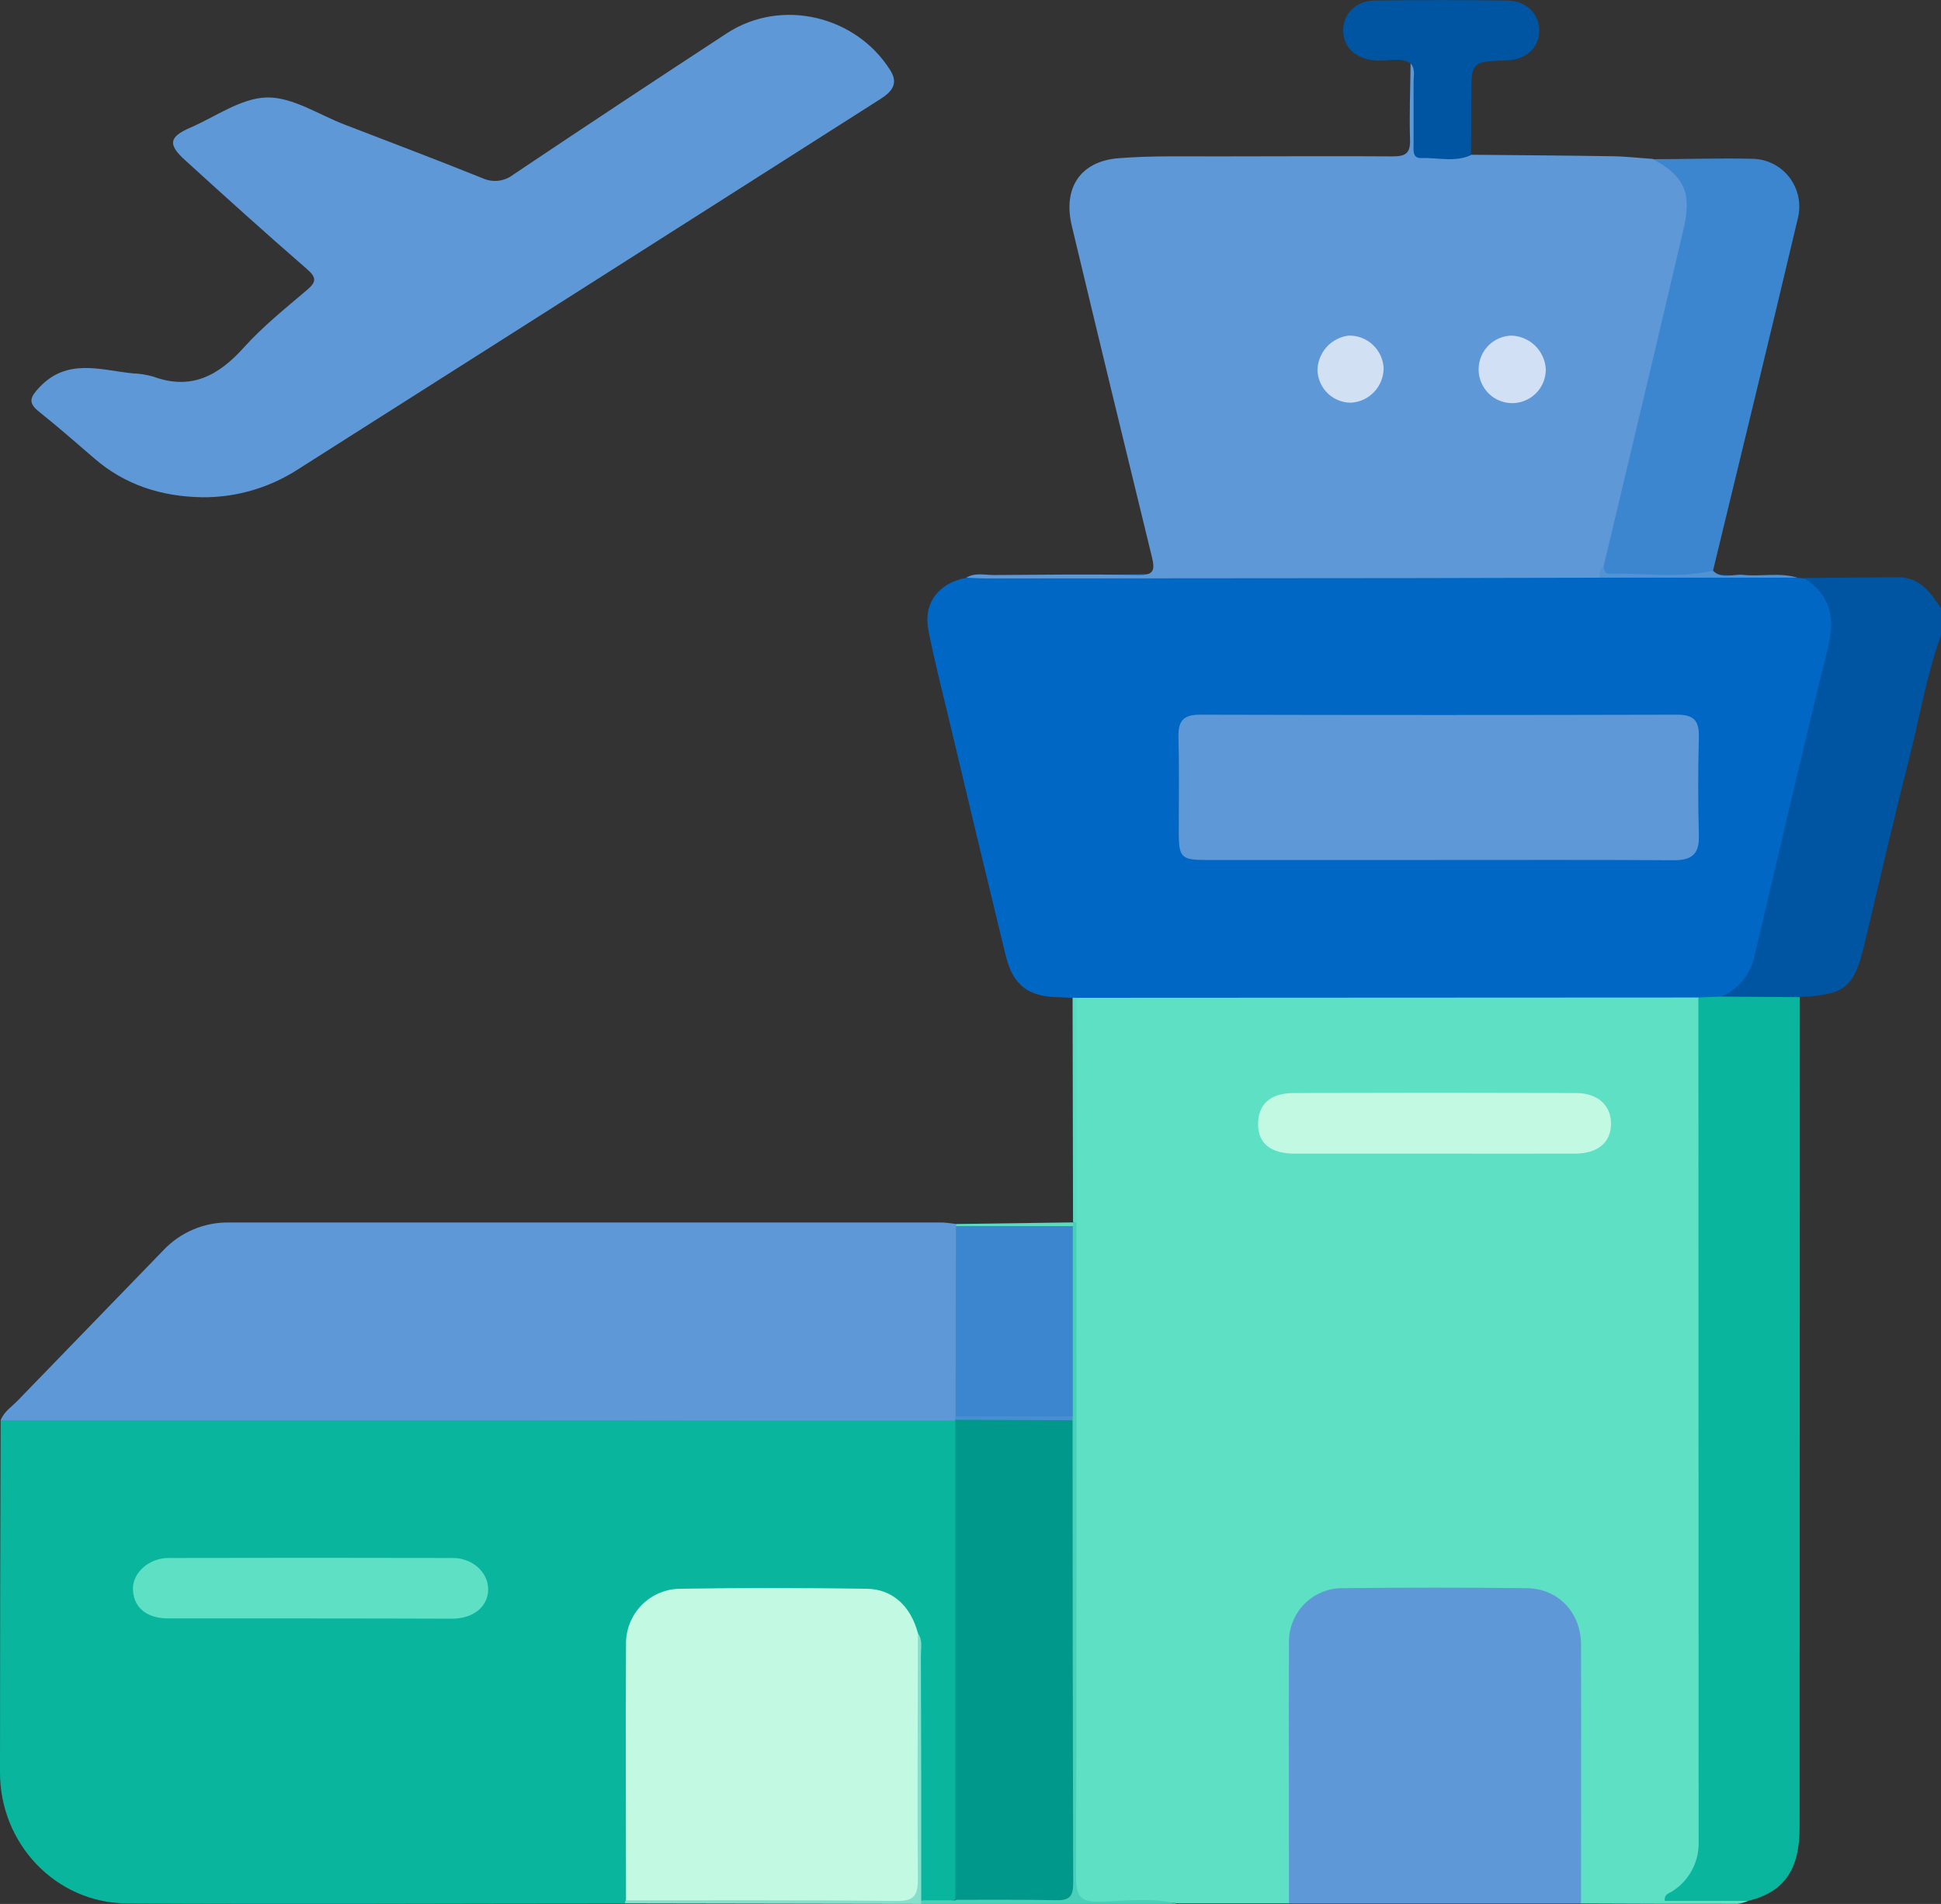 <svg width="52" height="51" viewBox="0 0 52 51" fill="none" xmlns="http://www.w3.org/2000/svg">
<rect x="0" y="0" width="52" height="51" fill="#333333" stroke="none"/>
<g clip-path="url(#clip0_84_1973)">
<path d="M52 17.012C51.602 18.128 51.41 19.297 51.118 20.442C50.711 22.033 50.344 23.636 49.963 25.235C49.672 26.462 49.45 26.646 48.218 26.705C47.557 27 46.877 26.865 46.2 26.795C45.945 26.562 46.222 26.476 46.336 26.386C46.615 26.161 46.803 25.843 46.868 25.49C47.489 22.882 48.117 20.276 48.752 17.671C48.935 16.918 49.084 16.198 48.364 15.625C48.324 15.594 48.334 15.532 48.342 15.482L50.852 15.463C51.438 15.463 51.722 15.872 51.999 16.293L52 17.012Z" fill="#0055A2"/>
<path d="M46.834 50.919C46.743 50.958 46.647 50.984 46.549 50.997C45.148 50.997 43.748 50.997 42.341 50.988C42.139 50.757 42.193 50.474 42.193 50.208C42.193 48.286 42.193 46.364 42.193 44.443C42.193 43.157 41.725 42.696 40.44 42.693C39.07 42.693 37.699 42.693 36.328 42.693C35.172 42.693 34.7 43.181 34.691 44.341C34.691 46.297 34.691 48.252 34.691 50.206C34.691 50.479 34.744 50.752 34.539 50.985H31.578C30.801 50.904 30.023 50.947 29.247 50.959C28.84 50.959 28.682 50.823 28.704 50.435C28.704 50.333 28.704 50.231 28.704 50.13C28.704 44.567 28.704 39.006 28.704 33.445C28.704 33.209 28.676 32.966 28.784 32.742C28.817 30.91 28.784 29.079 28.799 27.248C28.777 27.062 28.79 26.874 28.834 26.693C29.035 26.526 29.278 26.546 29.513 26.546C34.63 26.546 39.746 26.546 44.862 26.546C45.081 26.546 45.303 26.537 45.5 26.664C45.682 26.857 45.664 27.102 45.664 27.338C45.664 34.613 45.664 41.888 45.664 49.163C45.664 49.79 45.477 50.325 44.943 50.752C45.431 50.735 45.853 50.735 46.275 50.752C46.474 50.75 46.686 50.739 46.834 50.919Z" fill="#5DE0C3"/>
<path d="M16.743 50.986C12.295 50.986 7.848 51.011 3.402 50.986C1.501 50.977 -0.003 49.392 3.66932e-06 47.474C3.66932e-06 44.331 0.006 41.188 0.018 38.044C0.235 37.879 0.489 37.874 0.745 37.874C8.799 37.874 16.855 37.874 24.913 37.874C25.149 37.874 25.391 37.86 25.591 38.01C25.773 38.223 25.752 38.485 25.752 38.737C25.752 42.569 25.752 46.401 25.752 50.233C25.752 50.452 25.764 50.677 25.631 50.872C25.308 50.996 24.981 50.956 24.652 50.899C24.487 50.693 24.533 50.448 24.533 50.217C24.533 48.318 24.533 46.418 24.533 44.52C24.555 44.283 24.532 44.044 24.465 43.816C24.193 43.044 23.762 42.699 22.965 42.688C21.458 42.666 19.953 42.662 18.448 42.688C17.439 42.705 16.919 43.247 16.913 44.258C16.899 46.194 16.913 48.133 16.913 50.071C16.934 50.326 16.916 50.582 16.858 50.831C16.83 50.89 16.791 50.942 16.743 50.986Z" fill="#0AB59E"/>
<path d="M45.501 26.72L28.844 26.728C28.838 26.737 28.83 26.745 28.82 26.75C28.811 26.755 28.8 26.758 28.789 26.758C28.779 26.758 28.768 26.755 28.759 26.75C28.749 26.745 28.741 26.737 28.735 26.728C28.617 26.728 28.499 26.715 28.382 26.713C27.547 26.705 27.136 26.394 26.941 25.588C26.419 23.444 25.904 21.299 25.395 19.152C25.214 18.398 25.023 17.652 24.873 16.888C24.729 16.158 25.138 15.618 25.886 15.478C26.727 15.393 27.572 15.468 28.415 15.44C33.005 15.279 37.597 15.329 42.189 15.322C42.409 15.316 42.628 15.322 42.847 15.34C43.303 15.35 43.76 15.34 44.215 15.34C45.531 15.34 46.841 15.46 48.152 15.476L48.34 15.494C49.045 15.937 49.166 16.554 48.973 17.337C48.294 20.09 47.652 22.849 47.004 25.608C46.951 25.849 46.843 26.074 46.687 26.263C46.531 26.453 46.332 26.603 46.106 26.7C45.914 26.896 45.71 26.863 45.501 26.72Z" fill="#0067C4"/>
<path d="M42.857 15.475C41.151 15.475 39.446 15.485 37.739 15.486L26.492 15.495C26.29 15.495 26.085 15.482 25.886 15.475C26.122 15.33 26.381 15.404 26.63 15.403C27.915 15.395 29.202 15.378 30.487 15.403C30.913 15.414 30.947 15.277 30.86 14.92C30.137 11.963 29.421 9.008 28.715 6.054C28.471 5.046 28.933 4.321 29.963 4.238C30.871 4.166 31.789 4.193 32.701 4.189C34.24 4.189 35.781 4.178 37.316 4.189C37.665 4.189 37.787 4.099 37.775 3.736C37.754 3.054 37.783 2.372 37.79 1.698C38.061 1.773 38.011 2.006 38.02 2.193C38.044 2.648 38.039 3.105 38.02 3.557C38.01 3.938 38.156 4.118 38.548 4.103C38.833 4.069 39.12 4.084 39.4 4.145C40.639 4.158 41.879 4.164 43.12 4.184C43.504 4.184 43.888 4.231 44.272 4.256C45.005 4.44 45.358 4.938 45.312 5.703C45.278 6.026 45.214 6.346 45.122 6.658C44.434 9.48 43.8 12.317 43.062 15.127C43.02 15.257 42.95 15.376 42.857 15.475Z" fill="#5F98D6"/>
<path d="M25.595 38.053C21.452 38.053 17.308 38.05 13.162 38.044C8.781 38.044 4.399 38.044 0.018 38.044C0.107 37.812 0.315 37.681 0.476 37.515C1.771 36.173 3.074 34.84 4.369 33.498C4.595 33.256 4.869 33.065 5.173 32.935C5.476 32.806 5.804 32.741 6.134 32.746C12.492 32.746 18.849 32.746 25.206 32.746C25.342 32.746 25.477 32.771 25.606 32.785C25.652 32.831 25.686 32.887 25.705 32.948C25.79 34.565 25.754 36.181 25.727 37.799C25.715 37.862 25.693 37.924 25.662 37.98L25.595 38.053Z" fill="#5F98D6"/>
<path d="M5.413 13.32C4.327 13.301 3.35 12.995 2.518 12.272C2.031 11.851 1.546 11.427 1.042 11.025C0.74 10.784 0.812 10.635 1.051 10.38C1.798 9.582 2.689 9.912 3.554 10.001C3.74 10.007 3.924 10.036 4.103 10.087C5.121 10.462 5.853 10.064 6.533 9.308C7.041 8.743 7.643 8.262 8.224 7.768C8.486 7.546 8.479 7.43 8.216 7.201C7.114 6.246 6.033 5.268 4.958 4.29C4.491 3.868 4.528 3.667 5.094 3.422C5.773 3.128 6.458 2.626 7.148 2.611C7.837 2.596 8.539 3.072 9.233 3.338C10.464 3.811 11.696 4.279 12.919 4.77C13.055 4.833 13.205 4.858 13.353 4.841C13.502 4.823 13.642 4.765 13.759 4.672C15.66 3.399 17.566 2.137 19.479 0.887C20.928 -0.055 22.924 0.413 23.85 1.88C24.093 2.264 23.863 2.477 23.569 2.664L19.069 5.528C15.352 7.893 11.636 10.254 7.92 12.612C7.168 13.082 6.299 13.328 5.413 13.32Z" fill="#5F98D6"/>
<path d="M45.501 26.72L46.109 26.696L48.218 26.711C48.218 34.126 48.216 41.54 48.212 48.955C48.212 50.092 47.792 50.682 46.834 50.919H44.6C44.578 50.734 44.726 50.712 44.807 50.658C45.03 50.516 45.212 50.318 45.334 50.084C45.457 49.849 45.517 49.587 45.507 49.322C45.506 41.786 45.504 34.252 45.501 26.72Z" fill="#0AB59E"/>
<path d="M34.532 50.988C34.532 48.659 34.523 46.331 34.532 44.001C34.529 43.809 34.563 43.618 34.635 43.44C34.706 43.262 34.812 43.1 34.947 42.964C35.082 42.828 35.243 42.72 35.42 42.648C35.597 42.575 35.786 42.539 35.978 42.542C37.617 42.523 39.258 42.523 40.899 42.542C41.742 42.55 42.353 43.191 42.356 44.052C42.363 46.37 42.356 48.676 42.356 50.988H34.532Z" fill="#5F98D6"/>
<path d="M42.959 15.18C43.375 13.426 43.792 11.672 44.211 9.919C44.51 8.658 44.804 7.394 45.103 6.133C45.328 5.178 45.128 4.721 44.289 4.264C45.166 4.264 46.044 4.233 46.921 4.253C47.116 4.252 47.309 4.296 47.485 4.381C47.661 4.467 47.815 4.592 47.935 4.747C48.055 4.902 48.138 5.082 48.177 5.275C48.217 5.467 48.212 5.666 48.163 5.856C47.42 9.003 46.652 12.143 45.893 15.284C45.825 15.441 45.688 15.434 45.552 15.434C44.782 15.434 44.009 15.434 43.238 15.434C43.077 15.431 42.857 15.476 42.959 15.18Z" fill="#3C86CF"/>
<path d="M39.41 4.153C38.977 4.354 38.523 4.218 38.08 4.234C37.831 4.244 37.871 4.018 37.87 3.858C37.87 3.302 37.87 2.746 37.87 2.191C37.87 2.027 37.919 1.852 37.798 1.705C37.503 1.515 37.178 1.645 36.868 1.623C36.343 1.585 35.994 1.29 35.985 0.833C35.975 0.376 36.325 0.015 36.838 0.015C38.022 -0.001 39.205 -0.001 40.386 0.015C40.904 0.023 41.244 0.382 41.236 0.833C41.228 1.285 40.887 1.599 40.358 1.618C39.415 1.653 39.415 1.653 39.415 2.626L39.41 4.153Z" fill="#0055A3"/>
<path d="M24.679 50.903H25.593C25.823 50.711 26.103 50.752 26.37 50.749C26.913 50.741 27.456 50.749 27.999 50.749C28.518 50.739 28.572 50.686 28.58 50.152C28.591 49.37 28.58 48.588 28.58 47.807C28.588 44.578 28.561 41.349 28.592 38.122C28.592 38.057 28.592 37.986 28.592 37.926C28.567 36.391 28.584 34.857 28.583 33.322C28.577 33.187 28.595 33.052 28.636 32.922C28.662 32.861 28.698 32.805 28.744 32.757C28.776 32.71 28.807 32.708 28.839 32.757C28.839 38.599 28.846 44.442 28.828 50.284C28.828 50.795 28.947 50.951 29.469 50.94C30.168 50.924 30.88 50.813 31.574 51.008L24.678 51.019C24.652 50.999 24.644 50.977 24.652 50.955C24.66 50.933 24.671 50.903 24.679 50.903Z" fill="#4AD0B9"/>
<path d="M24.68 50.903C24.673 50.935 24.673 50.968 24.68 51L16.742 50.986C16.743 50.955 16.751 50.925 16.766 50.898C16.994 50.697 17.275 50.742 17.54 50.741C19.576 50.741 21.625 50.741 23.668 50.741C24.396 50.741 24.411 50.727 24.411 50.008C24.411 48.175 24.411 46.343 24.411 44.511C24.411 44.247 24.359 43.966 24.587 43.745C24.723 43.925 24.671 44.138 24.671 44.335C24.68 46.524 24.682 48.713 24.68 50.903Z" fill="#85DFCB"/>
<path d="M28.842 32.738H28.747L28.735 26.726H28.843C28.843 28.73 28.843 30.734 28.842 32.738Z" fill="#5CDAC1"/>
<path d="M42.959 15.18C42.974 15.266 43.006 15.37 43.095 15.367C44.026 15.344 44.961 15.504 45.887 15.284C46.128 15.524 46.43 15.37 46.701 15.399C47.184 15.449 47.677 15.328 48.155 15.474H42.861C42.862 15.366 42.845 15.25 42.959 15.18Z" fill="#5193D4"/>
<path d="M28.745 32.744C28.745 32.776 28.745 32.811 28.745 32.843C28.629 32.942 28.48 32.995 28.328 32.991C27.561 33.008 26.791 33.008 26.02 32.991C25.946 32.995 25.872 32.984 25.802 32.959C25.732 32.933 25.668 32.894 25.613 32.843C25.611 32.825 25.611 32.806 25.613 32.787L28.745 32.744Z" fill="#5CDAC1"/>
<path d="M38.436 30.902C37.186 30.902 35.936 30.902 34.684 30.902C34.044 30.902 33.711 30.629 33.704 30.134C33.696 29.589 34.022 29.279 34.665 29.278C37.184 29.27 39.702 29.27 42.219 29.278C42.813 29.278 43.169 29.619 43.16 30.114C43.15 30.609 42.807 30.901 42.186 30.902C40.942 30.905 39.691 30.902 38.436 30.902Z" fill="#C1F9E2"/>
<path d="M24.591 43.747C24.591 45.93 24.571 48.126 24.591 50.314C24.591 50.759 24.506 50.928 24.015 50.921C21.601 50.892 19.186 50.906 16.771 50.903C16.771 48.625 16.756 46.349 16.771 44.071C16.765 43.874 16.799 43.677 16.869 43.493C16.94 43.31 17.047 43.142 17.184 43.001C17.321 42.859 17.485 42.747 17.666 42.671C17.847 42.595 18.041 42.556 18.237 42.557C19.895 42.529 21.553 42.533 23.21 42.557C23.912 42.562 24.398 43.023 24.591 43.747Z" fill="#C1F9E2"/>
<path d="M28.735 38.044C28.735 42.184 28.74 46.321 28.751 50.457C28.751 50.835 28.615 50.907 28.277 50.9C27.383 50.881 26.487 50.891 25.593 50.889C25.593 46.607 25.593 42.326 25.593 38.046L25.584 38.024C25.722 37.926 25.89 37.88 26.058 37.894C26.794 37.894 27.53 37.894 28.265 37.894C28.349 37.886 28.435 37.895 28.515 37.921C28.596 37.947 28.671 37.989 28.735 38.044Z" fill="#01988C"/>
<path d="M8.311 43.352C7.042 43.352 5.773 43.352 4.504 43.352C3.902 43.352 3.554 43.031 3.562 42.533C3.574 42.111 4.003 41.734 4.512 41.733C7.052 41.727 9.591 41.727 12.128 41.733C12.671 41.733 13.089 42.131 13.078 42.589C13.067 43.048 12.671 43.357 12.116 43.359C10.851 43.355 9.582 43.352 8.311 43.352Z" fill="#5DE0C3"/>
<path d="M38.55 23.036H32.306C31.648 23.036 31.58 22.966 31.579 22.303C31.579 21.454 31.594 20.604 31.572 19.754C31.561 19.328 31.686 19.143 32.145 19.144C36.407 19.155 40.669 19.155 44.931 19.144C45.38 19.144 45.524 19.308 45.513 19.744C45.49 20.627 45.49 21.518 45.513 22.395C45.526 22.893 45.308 23.045 44.835 23.043C42.744 23.029 40.647 23.036 38.55 23.036Z" fill="#5F98D6"/>
<path d="M40.498 8.99C40.734 8.999 40.959 9.096 41.129 9.262C41.298 9.429 41.399 9.653 41.413 9.891C41.413 10.069 41.362 10.244 41.264 10.393C41.166 10.541 41.027 10.658 40.863 10.727C40.7 10.797 40.52 10.816 40.345 10.783C40.171 10.75 40.01 10.666 39.883 10.541C39.756 10.416 39.669 10.256 39.632 10.082C39.596 9.907 39.611 9.726 39.677 9.56C39.742 9.394 39.855 9.252 40.002 9.15C40.148 9.049 40.32 8.993 40.498 8.99Z" fill="#D1E0F4"/>
<path d="M37.068 9.858C37.068 10.097 36.977 10.327 36.812 10.5C36.648 10.673 36.424 10.776 36.187 10.787C35.957 10.786 35.736 10.696 35.57 10.536C35.404 10.375 35.305 10.157 35.295 9.926C35.298 9.696 35.383 9.474 35.535 9.302C35.688 9.13 35.897 9.02 36.124 8.99C36.363 8.982 36.596 9.068 36.772 9.231C36.949 9.393 37.055 9.618 37.068 9.858Z" fill="#D2E0F4"/>
<path d="M25.609 32.843H28.741C28.741 34.543 28.741 36.242 28.741 37.941C27.695 38.023 26.645 38.023 25.6 37.941C25.601 36.241 25.604 34.542 25.609 32.843Z" fill="#3C86CF"/>
<path d="M25.594 37.941H28.735V38.044L25.587 38.031C25.59 38.001 25.593 37.971 25.594 37.941Z" fill="#488ED2"/>
</g>
<defs>
<clipPath id="clip0_84_1973">
<rect width="52" height="51" fill="white"/>
</clipPath>
</defs>
</svg>
